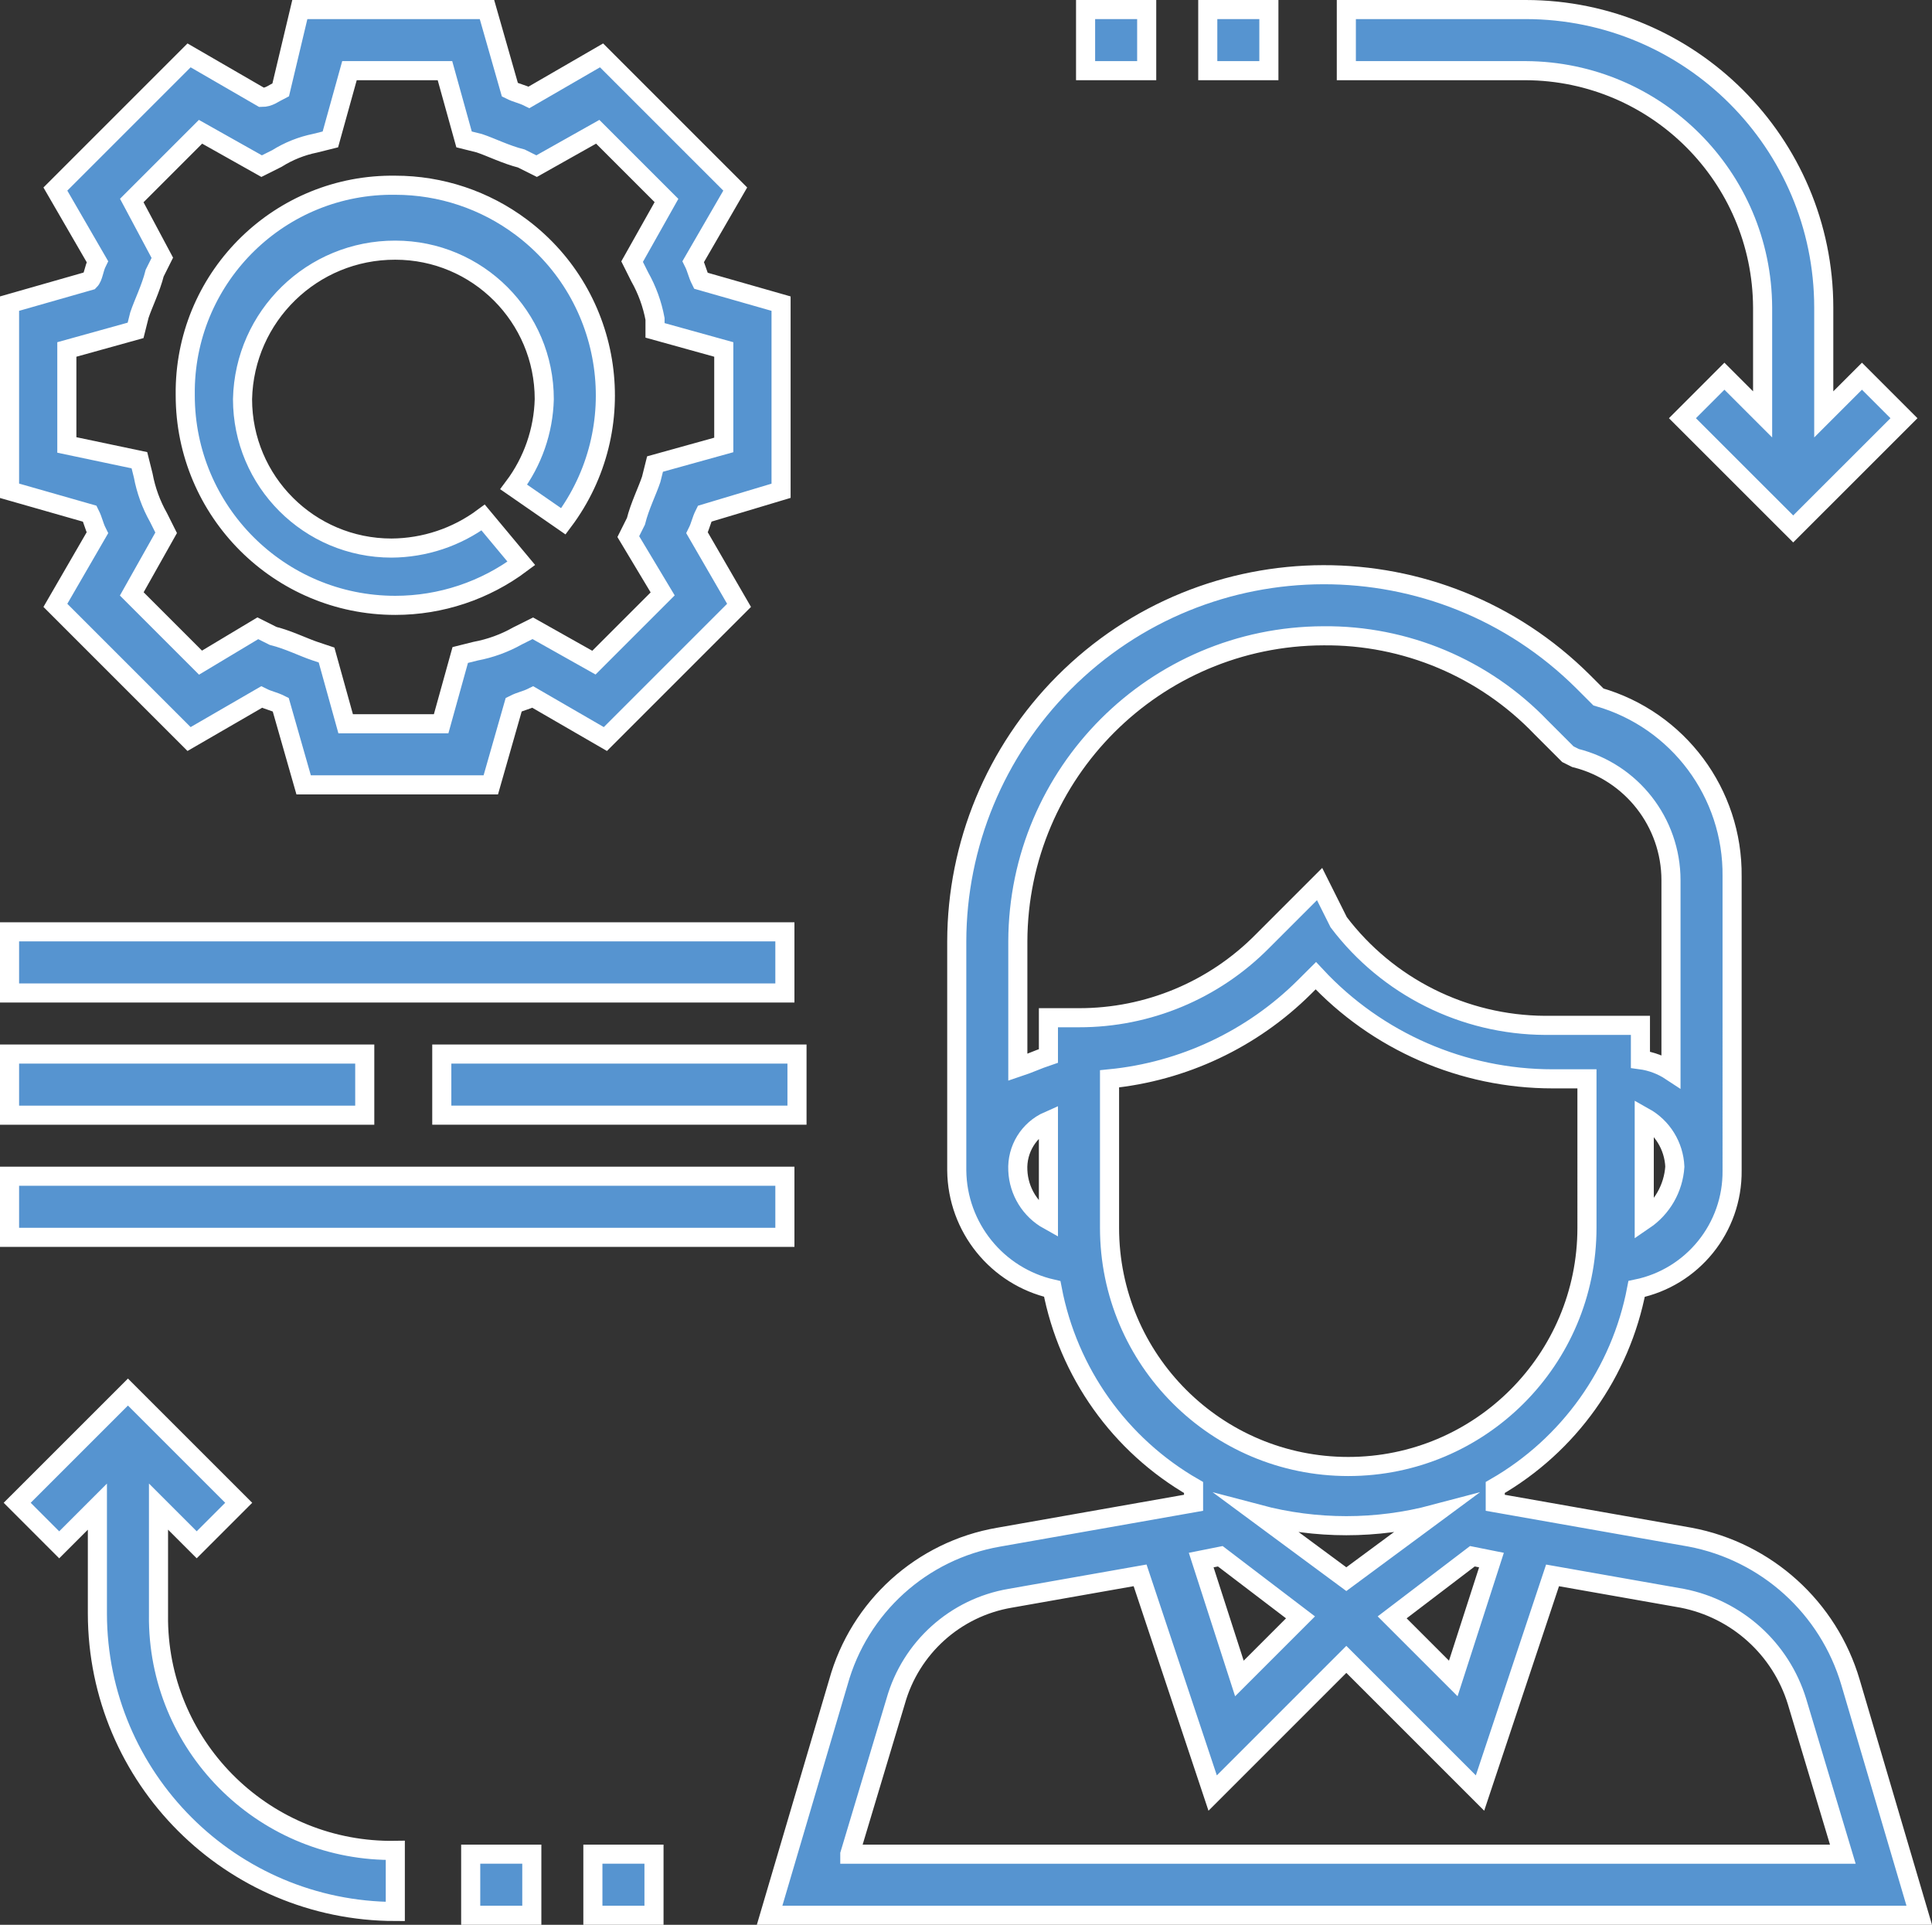 <?xml version="1.0" encoding="utf-8"?>
<!-- Generator: Adobe Illustrator 16.0.0, SVG Export Plug-In . SVG Version: 6.00 Build 0)  -->
<!DOCTYPE svg PUBLIC "-//W3C//DTD SVG 1.1//EN" "http://www.w3.org/Graphics/SVG/1.1/DTD/svg11.dtd">
<svg version="1.1" id="Layer_1" xmlns="http://www.w3.org/2000/svg" xmlns:xlink="http://www.w3.org/1999/xlink" x="0px" y="0px"
	 width="50.584px" height="50.396px" viewBox="0 0 50.584 50.396" enable-background="new 0 0 50.584 50.396" xml:space="preserve">
<rect x="0" y="0" width="50.584" height="50.396" fill="#333333" stroke="none"/>
<g id="feature-1" transform="translate(0.25 0.25)">
	<g id="Group_888" transform="translate(19.9 14.797)">
		<g id="Group_887">
			<path id="Path_1303" fill="#5694D0" stroke="#FFFFFF" stroke-width="0.5" stroke-miterlimit="10" d="M28.3,29
				c-0.576-1.954-2.198-3.422-4.2-3.8l-5.101-0.9v-0.4c1.933-1.111,3.284-3.01,3.701-5.199c1.467-0.302,2.516-1.602,2.5-3.101V7.9
				c0.024-2.176-1.408-4.1-3.5-4.699l-0.4-0.4C17.535-0.946,11.446-0.931,7.7,2.834C5.911,4.632,4.905,7.064,4.9,9.6v6
				c0.016,1.487,1.05,2.77,2.5,3.101c0.417,2.189,1.768,4.088,3.7,5.199v0.4l-5.101,0.9C3.982,25.547,2.347,27.027,1.8,29L0,35.1
				h30.1L28.3,29z M22.9,16.9V14.2c0.475,0.265,0.777,0.757,0.801,1.3C23.663,16.065,23.369,16.581,22.9,16.9z M7.3,16.9
				c-0.475-0.264-0.777-0.757-0.801-1.3C6.47,15.042,6.788,14.525,7.3,14.3V16.9z M7.3,11.7V12.6c-0.301,0.101-0.5,0.2-0.801,0.3
				V9.6c0.014-4.412,3.588-7.986,8-8c2.15-0.021,4.213,0.848,5.701,2.4L20.9,4.7l0.2,0.1c1.469,0.367,2.499,1.687,2.5,3.2v5
				c-0.241-0.159-0.515-0.262-0.8-0.3v-0.9h-2.5c-2.122-0.011-4.118-1.009-5.4-2.7l-0.5-1l-1.5,1.5c-1.268,1.282-2.996,2.003-4.8,2
				H7.3V11.7z M8.9,17.1V13.2c1.926-0.189,3.728-1.037,5.1-2.4l0.301-0.3c1.602,1.722,3.848,2.7,6.199,2.7h0.9V17.1
				c0,3.452-2.798,6.25-6.25,6.25C11.699,23.35,8.9,20.552,8.9,17.1z M12.8,24.6c1.507,0.4,3.093,0.4,4.6,0l-2.3,1.7L12.8,24.6z
				 M13.9,27.3l-1.6,1.6l-1-3.1l0.5-0.1L13.9,27.3z M18.4,25.7l0.5,0.1l-1,3.1l-1.6-1.6L18.4,25.7z M2.1,33.5l1.2-4
				c0.394-1.404,1.562-2.456,3-2.7l3.4-0.6L11.6,31.9l3.5-3.5l3.5,3.5l1.899-5.699l3.4,0.6c1.421,0.279,2.574,1.316,3,2.7l1.2,4H2.1
				z"/>
		</g>
	</g>
	<g id="Group_890" transform="translate(0 0)">
		<g id="Group_889">
			<path id="Path_1304" fill="#5694D0" stroke="#FFFFFF" stroke-width="0.5" stroke-miterlimit="10" d="M20.2,12.6V7.7L18.1,7.1
				C18,6.9,18,6.8,17.9,6.6L19,4.7l-3.5-3.5l-1.9,1.1c-0.2-0.1-0.3-0.1-0.5-0.2L12.5,0H7.6L7.1,2.1C6.9,2.2,6.8,2.3,6.6,2.3L4.7,1.2
				L1.2,4.7L2.3,6.6C2.2,6.8,2.2,7,2.1,7.1L0,7.7V12.6L2.1,13.2c0.1,0.199,0.1,0.3,0.2,0.5L1.2,15.6l3.5,3.5L6.6,18
				c0.2,0.1,0.3,0.1,0.5,0.2l0.6,2.1h4.9l0.6-2.1c0.2-0.101,0.3-0.101,0.5-0.2l1.9,1.1l3.5-3.5L18,13.7c0.1-0.2,0.1-0.301,0.2-0.5
				L20.2,12.6z M17.1,15.3l-1.8,1.8L13.7,16.2L13.3,16.4c-0.342,0.193-0.714,0.328-1.1,0.4l-0.4,0.1L11.3,18.7H8.8L8.3,16.9L8,16.8
				c-0.3-0.1-0.7-0.3-1.1-0.4L6.5,16.2L5,17.1l-1.8-1.8l0.9-1.6l-0.2-0.4c-0.193-0.342-0.328-0.714-0.4-1.1l-0.1-0.4l-1.9-0.4V8.9
				l1.8-0.5L3.4,8C3.5,7.7,3.7,7.3,3.8,6.9L4,6.5L3.2,5L5,3.2L6.6,4.1L7,3.9C7.307,3.707,7.646,3.572,8,3.5L8.4,3.4l0.5-1.8h2.5
				l0.5,1.8L12.3,3.5C12.6,3.6,13,3.8,13.4,3.9l0.4,0.2L15.4,3.2L17.2,5l-0.9,1.6L16.5,7c0.193,0.342,0.328,0.714,0.4,1.1v0.3
				l1.8,0.5v2.5l-1.8,0.5l-0.1,0.4c-0.1,0.3-0.3,0.7-0.4,1.1l-0.2,0.4L17.1,15.3z"/>
		</g>
	</g>
	<g id="Group_892" transform="translate(4.6 4.6)">
		<g id="Group_891">
			<path id="Path_1305" fill="#5694D0" stroke="#FFFFFF" stroke-width="0.5" stroke-miterlimit="10" d="M9.9,8.8
				c1.822-2.43,1.33-5.877-1.1-7.699C7.848,0.386,6.69,0,5.5,0C2.506-0.043,0.044,2.348,0,5.343C-0.001,5.395-0.001,5.448,0,5.5
				C0,8.538,2.463,11,5.5,11c1.19,0,2.348-0.386,3.3-1.1l-1-1.2C7.105,9.215,6.265,9.495,5.4,9.5C3.246,9.5,1.5,7.754,1.5,5.6
				c0.049-2.173,1.827-3.906,4-3.9c2.154,0,3.9,1.746,3.9,3.9C9.379,6.431,9.099,7.235,8.6,7.9L9.9,8.8z"/>
		</g>
	</g>
	<g id="Group_894" transform="translate(35)">
		<g id="Group_893">
			<path id="Path_1306" fill="#5694D0" stroke="#FFFFFF" stroke-width="0.5" stroke-miterlimit="10" d="M13.5,9.6l-1,1V7.8
				C12.495,3.494,9.005,0.005,4.7,0H0v1.6h4.7c3.417,0.018,6.183,2.783,6.199,6.2v2.8l-1-1L8.8,10.7l2.9,2.899l2.9-2.899L13.5,9.6z"
				/>
		</g>
	</g>
	<g id="Group_896" transform="translate(0.2 36.197)">
		<g id="Group_895">
			<path id="Path_1307" fill="#5694D0" stroke="#FFFFFF" stroke-width="0.5" stroke-miterlimit="10" d="M3.7,5.8v-2.8l1,1L5.8,2.9
				L2.9,0.001L0,2.9l1.1,1.101l1-1v2.8c0.006,4.306,3.495,7.794,7.8,7.8v-1.6c-3.369,0.056-6.145-2.63-6.2-5.999
				C3.699,5.934,3.699,5.868,3.7,5.8z"/>
		</g>
	</g>
	<g id="Group_898" transform="translate(0 24.148)">
		<g id="Group_897">
			
				<rect id="Rectangle_307" y="0" fill="#5694D0" stroke="#FFFFFF" stroke-width="0.5" stroke-miterlimit="10" width="20.3" height="1.601"/>
		</g>
	</g>
	<g id="Group_900" transform="translate(0 30.547)">
		<g id="Group_899">
			
				<rect id="Rectangle_308" y="0" fill="#5694D0" stroke="#FFFFFF" stroke-width="0.5" stroke-miterlimit="10" width="20.3" height="1.6"/>
		</g>
	</g>
	<g id="Group_902" transform="translate(0 27.348)">
		<g id="Group_901">
			
				<rect id="Rectangle_309" y="0" fill="#5694D0" stroke="#FFFFFF" stroke-width="0.5" stroke-miterlimit="10" width="9.3" height="1.601"/>
		</g>
	</g>
	<g id="Group_904" transform="translate(11.317 27.348)">
		<g id="Group_903">
			<path id="Path_1308" fill="#5694D0" stroke="#FFFFFF" stroke-width="0.5" stroke-miterlimit="10" d="M4.5,0H0V1.6h9.3V0H4.5z"/>
		</g>
	</g>
	<g id="Group_906" transform="translate(31.372 0)">
		<g id="Group_905">
			
				<rect id="Rectangle_310" x="0" y="0" fill="#5694D0" stroke="#FFFFFF" stroke-width="0.5" stroke-miterlimit="10" width="1.6" height="1.6"/>
		</g>
	</g>
	<g id="Group_908" transform="translate(28.173 0)">
		<g id="Group_907">
			
				<rect id="Rectangle_311" x="0" y="0" fill="#5694D0" stroke="#FFFFFF" stroke-width="0.5" stroke-miterlimit="10" width="1.6" height="1.6"/>
		</g>
	</g>
	<g id="Group_910" transform="translate(12.074 48.297)">
		<g id="Group_909">
			
				<rect id="Rectangle_312" x="0" y="0" fill="#5694D0" stroke="#FFFFFF" stroke-width="0.5" stroke-miterlimit="10" width="1.6" height="1.6"/>
		</g>
	</g>
	<g id="Group_912" transform="translate(15.273 48.297)">
		<g id="Group_911">
			
				<rect id="Rectangle_313" x="0" y="0" fill="#5694D0" stroke="#FFFFFF" stroke-width="0.5" stroke-miterlimit="10" width="1.6" height="1.6"/>
		</g>
	</g>
</g>
</svg>
